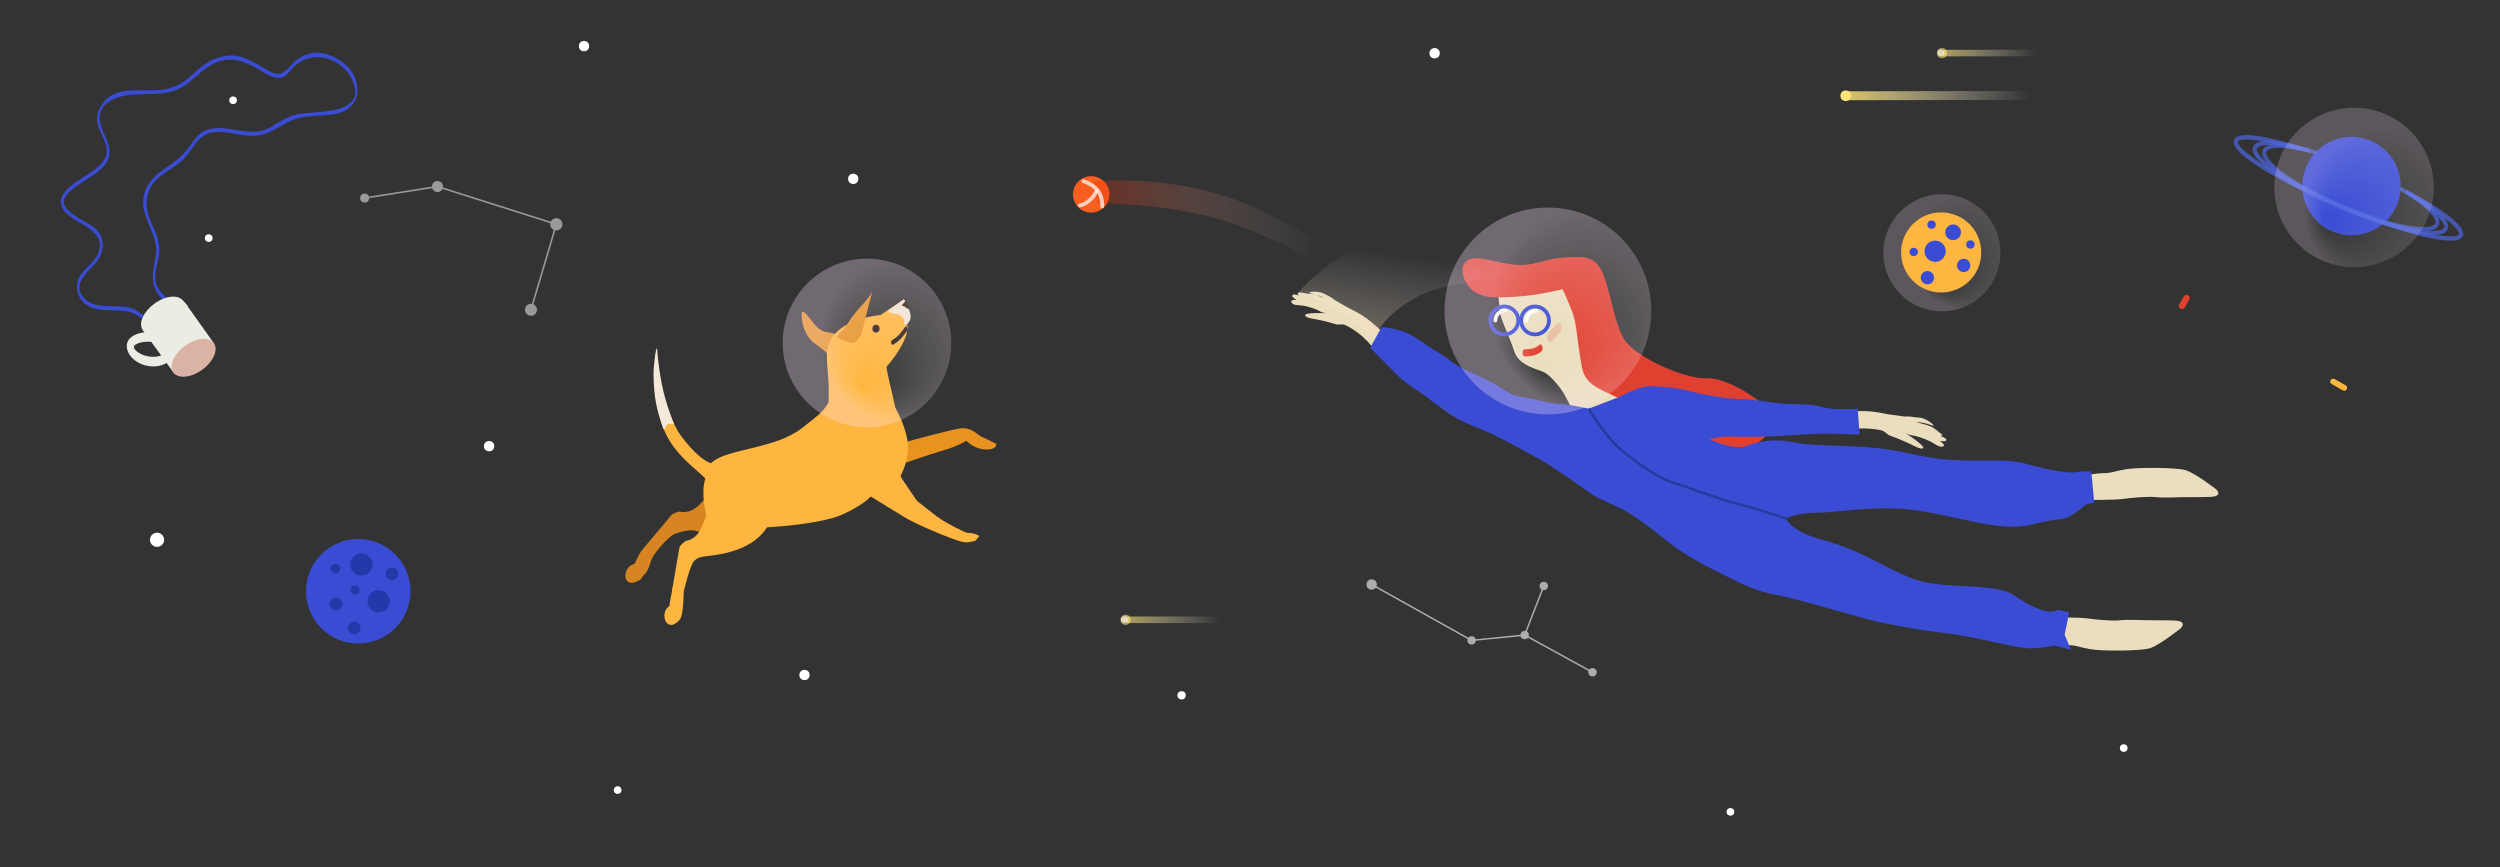 <?xml version="1.0" encoding="utf-8"?>
<!-- Generator: Adobe Illustrator 16.0.0, SVG Export Plug-In . SVG Version: 6.00 Build 0)  -->
<!DOCTYPE svg PUBLIC "-//W3C//DTD SVG 1.1//EN" "http://www.w3.org/Graphics/SVG/1.1/DTD/svg11.dtd">
<svg version="1.1" id="Layer_1" xmlns="http://www.w3.org/2000/svg" xmlns:xlink="http://www.w3.org/1999/xlink" x="0px" y="0px"
	 width="1300px" height="451px" viewBox="0 0 1300 451" enable-background="new 0 0 1300 451" xml:space="preserve">
<rect x="0" y="0" width="1300" height="451" fill="#333333" stroke="none"/>
<circle fill="#394CD3" cx="186.288" cy="307.446" r="27.179"/>
<circle fill="#2239AA" cx="187.928" cy="293.563" r="5.783"/>
<circle fill="#2239AA" cx="196.89" cy="312.649" r="5.783"/>
<circle fill="#2239AA" cx="174.723" cy="313.999" r="3.277"/>
<circle fill="#2239AA" cx="203.83" cy="298.384" r="3.277"/>
<circle fill="#2239AA" cx="184.625" cy="306.814" r="2.417"/>
<circle fill="#2239AA" cx="174.476" cy="295.635" r="2.417"/>
<circle fill="#2239AA" cx="184.168" cy="326.528" r="3.277"/>
<circle fill="#FFE576" cx="959.771" cy="49.797" r="2.75"/>
<linearGradient id="SVGID_1_" gradientUnits="userSpaceOnUse" x1="249.603" y1="454.596" x2="155.071" y2="454.596" gradientTransform="matrix(1 -0.002 0.002 1 805.255 -404.524)">
	<stop  offset="0" style="stop-color:#FFFFFF;stop-opacity:0"/>
	<stop  offset="1" style="stop-color:#FFE576"/>
</linearGradient>
<polygon opacity="0.8" fill="url(#SVGID_1_)" enable-background="new    " points="961.141,47.474 1055.672,47.301 1055.681,51.94 
	961.15,52.115 "/>
<g>
	<g>
		<path fill="#394CD3" d="M92.532,162.094c-2.778-4.397-6.991-7.484-9.949-11.726c-4.258-6.104-0.068-13.04,0.229-19.507
			c0.265-5.724-2.01-10.203-4.267-15.323c-4.006-9.093-3.019-17.749,5.036-24.033c4.297-3.353,9.18-5.653,12.839-9.794
			c3.374-3.816,5.591-8.819,10.093-11.496c4.979-2.958,12.168-1.196,17.48-0.28c5.67,0.978,10.684,1.2,16.02-1.2
			c5.467-2.462,9.67-6.025,15.678-7.407c5.723-1.314,11.689-1.079,17.48-1.859c7.938-1.071,13.602-6.279,12.6-14.504
			c-1.158-9.514-10.146-16.228-19.086-17.448c-4.396-0.603-9.063,1.117-12.545,3.741c-3.002,2.264-5.758,7.323-9.875,7.153
			c-2.973-0.123-6.057-2.521-8.527-3.916c-2.694-1.521-5.395-2.989-8.252-4.188c-5.445-2.286-10.909-1.7-16.265,0.479
			c-4.888,1.991-8.767,5.961-12.681,9.354c-5.307,4.601-10.789,6.597-17.754,6.874c-8.521,0.341-20.495-1.894-26.619,5.837
			c-2.424,3.062-4.396,6.825-3.559,10.862c1.073,5.166,4.814,9.635,4.941,15.004c0.152,6.488-9.45,11.491-13.961,14.577
			c-3.854,2.637-9.404,5.975-9.896,11.145c-0.571,6.051,7.082,9.734,11.313,12.219c6.306,3.702,11.844,8.436,7.395,16.352
			c-2.23,3.969-6.343,6.592-8.784,10.453c-2.034,3.216-2.093,7.725-0.261,11.038c2.405,4.354,6.37,5.938,11.128,6.575
			c6.349,0.851,13.05-0.781,18.731,2.813c4.66,2.944,8.893,8.182,14.783,5.111c0.795-0.415,0.471-2.499-0.42-2.035
			c-5.955,3.104-10.23-3.16-14.993-5.734c-4.146-2.237-8.933-1.896-13.52-1.992c-5.271-0.109-10.914-0.567-14.199-5.238
			c-4.732-6.725,2.537-12.368,6.544-16.84c5.075-5.67,5.704-13.313-0.087-18.569c-4.157-3.771-20.235-8.919-15.108-16.618
			c5.476-8.227,24.817-12.369,22.606-24.883c-0.918-5.194-4.429-9.607-4.976-14.834c-0.909-8.678,9.273-12.405,15.939-12.981
			c10.661-0.921,20.146,1.238,29.354-5.57c4.94-3.654,8.85-8.194,14.498-10.883c7.356-3.502,14.156-1.47,20.918,2.132
			c3.966,2.112,8.503,6.059,13.296,5.528c2.98-0.329,5.215-4.099,7.195-5.947c10.976-10.255,28.422-2.942,31.396,11.023
			c3.086,14.484-21.832,12.043-29.924,13.903c-4.98,1.146-9.188,3.781-13.471,6.452c-5.833,3.642-12.115,2.76-18.496,1.659
			c-5.131-0.884-10.527-1.688-15.527,0.161c-3.746,1.386-6.145,5.179-8.357,8.263c-3.77,5.249-8.116,8.454-13.442,12.007
			c-4.267,2.848-7.213,5.866-9.388,10.494c-1.961,4.171-1.606,9.41-0.166,13.664c2.578,7.608,6.91,13.771,5.17,22.148
			c-1.08,5.203-2.282,10.035-0.45,15.222c1.979,5.604,8.091,9.167,11.195,14.083C92.268,164.698,93,162.835,92.532,162.094
			L92.532,162.094z"/>
	</g>
</g>
<circle opacity="0.6" fill="#FFE576" enable-background="new    " cx="1009.843" cy="27.623" r="2.65"/>
<linearGradient id="SVGID_2_" gradientUnits="userSpaceOnUse" x1="253.227" y1="432.512" x2="204.256" y2="432.512" gradientTransform="matrix(1 -0.002 0.002 1 805.255 -404.524)">
	<stop  offset="0" style="stop-color:#FFFFFF;stop-opacity:0"/>
	<stop  offset="1" style="stop-color:#FFE576"/>
</linearGradient>
<polygon opacity="0.6" fill="url(#SVGID_2_)" enable-background="new    " points="1010.219,25.918 1059.191,25.827 
	1059.197,29.236 1010.225,29.326 "/>
<circle opacity="0.6" fill="#FFFFFF" enable-background="new    " cx="1009.211" cy="27.498" r="1.767"/>
<circle opacity="0.6" fill="#FFE576" enable-background="new    " cx="585.297" cy="322.292" r="2.65"/>
<linearGradient id="SVGID_3_" gradientUnits="userSpaceOnUse" x1="-170.154" y1="712.092" x2="-219.124" y2="712.092" gradientTransform="matrix(1 0 0 1 804.8 -389.801)">
	<stop  offset="0" style="stop-color:#FFFFFF;stop-opacity:0"/>
	<stop  offset="1" style="stop-color:#FFE576"/>
</linearGradient>
<rect x="585.676" y="320.588" opacity="0.6" fill="url(#SVGID_3_)" enable-background="new    " width="48.971" height="3.408"/>
<circle opacity="0.6" fill="#FFFFFF" enable-background="new    " cx="584.666" cy="322.167" r="1.767"/>
<rect x="233.076" y="-269.219" display="none" fill="none" stroke="#394CD3" stroke-width="2" stroke-miterlimit="10" width="407.997" height="239.729"/>
<path fill="#E59123" d="M436.5,174.664c0,0-1.755-1.37-5.964-1.827s-5.536-2.67-8.067-5.479c-1.834-2.036-5.635-8.073-5.635-3.857
	c0,7.333,3.562,12.342,5.666,14.167c2.104,1.827,7.098,4.762,8.5,7.5c1.402,2.74,3.396,0,3.396,0L436.5,174.664z"/>
<path fill="#E8921F" d="M463.815,231.795c0,0,30.006-8.396,35.692-9.052c5.686-0.656,8.481,3.146,10.67,4.24
	c2.187,1.095,7.83,3.76,7.83,3.76s0.624,3.219-5.5,3c-6.124-0.22-9.984-4.572-9.984-4.572s-3.717,2.624-12.684,5.248
	c-8.968,2.625-19.245,6.344-19.245,6.344l-17.934-7.653L463.815,231.795z"/>
<path fill="#D68522" d="M363.375,262.78c-5.278,4.975-10.086,3.211-10.086,3.211s-3.594,0.794-4.44,2.118
	c-0.85,1.325-12.254,14.506-14.848,17.808c-2.75,3.5-2.942,5.579-4.5,8.25c-1.75,3-1.5,8.5,4.5,5.25c3.504-1.896,3.75-6.5,5-9
	c1.929-3.856,8.742-11.487,11.75-12.75c3.008-1.262,8.066-2.367,10.75-1.75c2.682,0.62,19.854,8.729,32.798,0.201
	c12.942-8.523-10.075-33.508-11.17-33.001C382.031,243.625,363.375,262.78,363.375,262.78z"/>
<path fill="#FFB640" d="M466,232.667c0,0-4.5,5.5,4.5,18.5s11,16.5,9.5,16s-30-10.5-32-10.5s-2-24-2-24H466z"/>
<path fill="#FFB640" d="M487.019,268.472l-21.296-16.758c3.272-4.799,5.415-9.938,6.277-15.549
	c1.229-7.989-3.021-17.864-6.479-24.294c-1.782-8.944-5.066-20.56-4.355-21.373c7-7.999,9.806-14.691,10.332-17.333
	c0.5-2.5,0.5-4,0.5-4l-0.823,0.773c0.702-1.268,1.211-2.688,1.323-4.273c0.5-7-2.5-10-2.5-10l-12.166,8.167
	c0,0-26.834,1.833-27.834,19.833c-0.357,6.449,1.5,13.833,0.834,25.5c-2.531,4.722-4.793,6.361-13.668,13.333
	c-14,11-38.166,10.667-46.666,17.667c-0.268,0.221-0.521,0.449-0.767,0.689c-3.375-0.965-8.566-5.022-15.233-13.689
	c-1.718-2.23-3.293-5.121-4.714-8.308c-5.594-12.538-8.786-29.692-8.786-29.692s1.167,11.833,1.167,19.333s2.5,16.167,8,23.667
	s12.333,12.333,16.667,16.667c-2.319,6.105-0.656,19.054,2.666,25.333c-0.188,0.243,4.965,0.081,7.667,0.334
	c10.667,1,47.999-1.001,60.999-7.001c5.416-2.5,11.09-5.67,14.668-9.333c6.271,4.013,14.832,9.014,17.332,10.667
	c4.659,3.087,25.344,12.048,30.668,13c5.322,0.951,7-2.334,7-2.334S493.483,273.29,487.019,268.472z"/>
<g display="none">
	<g display="inline">
		<g>
			<defs>
				<path id="SVGID_4_" d="M456.019,296.805l-21.296-16.758c3.272-4.799,5.415-9.938,6.277-15.549
					c1.229-7.989-3.021-17.864-6.479-24.294c-1.781-8.944-3.389-17.134-3.521-18.206c-0.5-4,8.972-17.858,9.5-20.5
					c0.5-2.5,0.5-4,0.5-4l-0.824,0.773c0.702-1.268,1.211-2.688,1.324-4.273c0.5-7-2.5-10-2.5-10l-12.168,8.167
					c0,0-26.832,1.833-27.832,19.833c-0.358,6.449,1.232,16.372,3.051,25.438c-2.531,4.72-5.178,12.09-14.051,19.062
					c-14,11-40,5-48.5,12c-0.268,0.221-0.521,0.449-0.767,0.689c-3.375-0.965-7.354-3.169-11.233-8.189c-8.5-11-17.5-43.5-17.5-43.5
					s-7.5,6-7.5,13.5s0,18,5.5,25.5s13.5,13,16,14.5c1.85,1.109,8.347,2.492,11.604,3.139c-2.318,6.104-1.363,14.354,1.958,20.635
					c-0.188,0.243-0.368,0.488-0.563,0.729c-6.5,8-14.5,13.5-15,17s-5.5,12.5-11,20s1.5,17,2,15.5s6-13,11.5-21.5s13.5-10.5,15-10.5
					s10,0.5,17-3.5c0,0,7.972-3.599,9.291-5.347c18.497,0.809,41.259-3.466,50.377-9.653c4.936-3.35,6.087-2.67,9.664-6.333
					c6.271,4.013,10.834,4.347,13.334,6c4.66,3.087,24.588,14.687,29.91,15.639c5.324,0.949,7.373-2.627,7.373-2.627
					S462.483,301.623,456.019,296.805z"/>
			</defs>
			<clipPath id="SVGID_5_">
				<use xlink:href="#SVGID_4_"  overflow="visible"/>
			</clipPath>
			<g clip-path="url(#SVGID_5_)">
				<path fill="#EBEDE4" d="M437.166,177.167c-6.668,2.667-19.334,6-22,8c-2.668,2-7.334,6-9.334,8s-4,5.333-4,5.333
					s6-4.667,8-1.333s10-8.667,14-6.667s11.334,29.333,13.334,30.667s0.666,8.001,4.666,0.667s14.668-8.667,8-20.667
					C443.166,189.167,437.166,177.167,437.166,177.167z"/>
				<path fill="#EBEDE4" d="M461.832,258.5c0,9.573-2.796,18.667-12,18.667c-9.205,0-18.668-11.094-18.668-20.667
					c0-9.57-6.869-38.5,2.334-38.5C442.702,218,461.832,248.928,461.832,258.5z"/>
				<path fill="#EBEDE4" d="M397,245c-3.832,3.333-0.334,12.167-5,17.5c-4.668,5.333-11.502,10-22.834,10
					c-11.334,0-13.334,2-19.334-1.333S340.5,266.5,338.5,264.5s10-8.666,12-8.666S397,245,397,245z"/>
				<path fill="#EBEDE4" d="M473.5,301c-7,5-13.5,5.5-12.5,10.5s3.5,8.5,7.5,7.5s4.5-2,6-4.5s3.5-7.5,3.5-7.5L473.5,301z"/>
				<path fill="#EBEDE4" d="M426.5,294c-1.5-0.5-6.5-2-11.5-1s-5,4-14,4.5s-12-7-18-8s-11.5,3-15,9.5
					c-1.442,2.68-1.42,2.809-2.209,8.153C365,312.498,377.5,321,387.5,317.5S426.5,294,426.5,294z"/>
				<path fill="#894E40" d="M317.5,269.5c-5-8-6-9-5.5-17s4-6,5.5-13.5s2-8,2-12.5s-8-17-9.5-16s-18.5,2-15.5,17.5s5,27.5,10.5,33.5
					S317.5,269.5,317.5,269.5z"/>
			</g>
		</g>
	</g>
</g>
<path fill="#E59123" d="M434.832,175.167c0,0,3.933-3.511,6.668-8c4.089-6.712,10-11,11.666-15c1.111-2.668-3.332,13.667-4.166,17.5
	c-1.212,5.571-1.879,5.334-3.834,7.833C443.211,180,434.832,175.167,434.832,175.167z"/>
<ellipse fill="#2D1F1E" stroke="#2D1F1E" stroke-width="0.688" stroke-miterlimit="10" cx="455.5" cy="170.886" rx="1.547" ry="1.719"/>
<g>
	<g>
		<path fill="#2D1F1E" d="M464.412,179.19c3.188-1.664,5.379-4.395,7.353-7.328c0.582-0.866-0.354-2.979-1.194-1.726
			c-1.788,2.66-3.754,5.16-6.646,6.672C462.99,177.295,463.37,179.734,464.412,179.19L464.412,179.19z"/>
	</g>
</g>
<path fill="#F95E21" d="M576.745,99.456c0.896,5.153-2.557,10.057-7.709,10.951c-5.15,0.896-10.055-2.557-10.948-7.708
	c-0.442-2.547,0.178-5.033,1.54-7.004c1.393-2.016,3.563-3.494,6.168-3.946C570.948,90.853,575.852,94.304,576.745,99.456z"/>
<linearGradient id="SVGID_6_" gradientUnits="userSpaceOnUse" x1="-290.402" y1="428.716" x2="-179.732" y2="428.716" gradientTransform="matrix(0.985 -0.171 0.171 0.985 786.614 -349.138)">
	<stop  offset="0.016" style="stop-color:#E92700"/>
	<stop  offset="1" style="stop-color:#FFFFFF;stop-opacity:0"/>
</linearGradient>
<path opacity="0.3" fill="url(#SVGID_6_)" enable-background="new    " d="M568.948,94.411c0,0,46.242-5.496,89.63,16.4
	C698.528,130.973,684.5,126.5,684.5,126.5l-5,7.5c0,0-9.82-7.189-37.158-17.321c-29.833-11.059-71.426-10.938-71.426-10.938
	L568.948,94.411z"/>
<path fill="#E0402F" d="M307,45.5"/>
<g>
	<path fill="#EBEDE4" d="M95.314,156.454c-2.486-3.426-9.216-2.783-15.022,1.438c-5.654,4.106-8.341,10.082-6.187,13.558
		l-0.021,0.017l16.65,22.926l20.479-15.905l-13.462-18.961C97.65,158.66,95.811,157.135,95.314,156.454z"/>
	
		<ellipse transform="matrix(-0.809 0.588 -0.588 -0.809 291.513 277.312)" fill="#DBB3A5" cx="100.714" cy="186.005" rx="13" ry="7.668"/>
	<g>
		<g>
			<path fill="#EBEDE4" d="M78.197,172.75c-3.756-0.127-8.09,0.479-10.785,3.362c-2.533,2.708-1.52,6.661,0.602,9.216
				c5.127,6.182,15.885,7.225,21.482,1.184c1.365-1.476,0.035-6.168-1.748-4.242c-3.457,3.729-8.937,3.989-13.47,2.267
				c-1.716-0.651-6.591-3.521-3.805-5.313c2.263-1.453,5.247-1.602,7.847-1.515C80.503,177.784,80.429,172.826,78.197,172.75
				L78.197,172.75z"/>
		</g>
	</g>
</g>
<circle fill="#394CD3" cx="1222.772" cy="96.755" r="25.598"/>
<path opacity="0.7" fill="none" stroke="#4D66E2" stroke-width="2.038" stroke-linecap="round" stroke-linejoin="round" stroke-miterlimit="10" enable-background="new    " d="
	M1248.73,98.358c12.56,7.414,20.113,14.471,18.528,18.198c-2.375,5.586-24.379,1.572-49.146-8.96
	c-24.769-10.534-42.92-23.604-40.545-29.188c1.602-3.765,12.121-3.17,26.396,0.845"/>
<path opacity="0.7" fill="none" stroke="#4D66E2" stroke-width="2.146" stroke-miterlimit="10" enable-background="new    " d="
	M1250.945,99.599c13.965,8.019,22.463,15.484,20.873,19.225c-2.381,5.603-26.52,0.698-53.905-10.95
	c-27.392-11.648-47.662-25.634-45.279-31.235c1.604-3.775,13.095-2.78,28.805,1.841"/>
<path opacity="0.7" fill="none" stroke="#4D66E2" stroke-width="2.246" stroke-linecap="round" stroke-linejoin="round" stroke-miterlimit="10" enable-background="new    " d="
	M1253.356,100.995c16.659,8.935,27.781,17.784,26.318,21.272c-2.196,5.227-30.159-1.541-62.45-15.108
	c-32.297-13.571-56.694-28.808-54.5-34.034c1.479-3.521,15.516-1.526,33.849,4.261"/>
<circle fill="#2239AA" cx="198.559" cy="313.522" r="1.376"/>
<path fill="#EFE4D3" d="M461.832,161.5l8.168-5.833c0,0,4,6.167,3.5,9.667s-4.289,4.409-3.334,2.5c0.668-1.333-1.332-4.667-5-4.667
	C462.81,163.167,461.832,161.5,461.832,161.5z"/>
<path fill="#30200A" d="M468.832,158.833l2.168-2.5c0,0,1.832,2.5,1.832,3.833S470.5,159.5,470.5,159.5L468.832,158.833z"/>
<path fill="#FFB640" d="M497.668,277c0,0,6.332-0.333,9.332,0.667s2.334,0.999,0.334,3.333S497.668,277,497.668,277z"/>
<path fill="#F4E9D9" d="M341.833,182.833c-0.333-6.333-2,6.988-2,11.334c0,12.667,2.052,19.722,4.333,26.666
	c1.833,5.584,1.083,0.334,3.333-0.333c1.011-0.3,3,0,3,0s-4.333-10.334-6.333-20.667S341.833,182.833,341.833,182.833z"/>
<path fill="#FFB640" d="M364.745,274.403c-2.97,6.618-8.084,6.834-8.084,6.834s-3.136,2.131-3.411,3.68c-0.277,1.551-3,17.75-4,23.5
	c-0.721,4.139-1.871,7.02-0.25,9s3.231,1.701,3.75-2.25c0.517-3.948,0.771-1.387,2.75-7.5c0.353-1.09,3.206-13.683,5.5-16
	c2.294-2.316,4.036-2.045,6.75-2.5c2.714-0.456,21.981-1.465,30.668-14.302c8.685-12.838-22.153-27.084-22.972-26.196
	C374.631,249.558,364.745,274.403,364.745,274.403z"/>
<path opacity="0.7" fill="none" stroke="#FFFFFF" stroke-width="2" stroke-linecap="round" stroke-linejoin="round" stroke-miterlimit="10" enable-background="new    " d="
	M563.329,94.165c0,0,5.5,1.833,7.833,5.333s2,7.833,2,7.833"/>
<path fill="#FFB640" d="M355.5,307.667c0,0,0.002,12.197-2,14.5c-5,5.75-8.25,1.5-8-2.5s3.5-4.5,3.75-6.25s0.25-7,0.5-7.75
	S355.5,307.667,355.5,307.667z"/>
<path fill="#D68522" d="M339.32,288.874c0,0-4.227,11.441-6.902,12.906c-6.686,3.66-8.258-1.453-6.639-5.119
	c1.622-3.665,4.845-3.007,5.687-4.562c0.842-1.557,2.662-6.479,3.156-7.098C335.115,284.388,339.32,288.874,339.32,288.874z"/>
<path opacity="0.7" fill="none" stroke="#FFFFFF" stroke-width="2" stroke-linecap="round" stroke-linejoin="round" stroke-miterlimit="10" enable-background="new    " d="
	M570.162,99.498c0,0-2.662,6.002-8.667,7.333"/>
<circle fill="#FFFFFF" cx="418.334" cy="351.001" r="2.667"/>
<circle fill="#FFFFFF" cx="121.207" cy="52.139" r="2"/>
<circle fill="#FFFFFF" cx="108.541" cy="123.806" r="2"/>
<circle fill="#FFFFFF" cx="321.167" cy="410.833" r="2"/>
<circle fill="#FFFFFF" cx="899.834" cy="422.166" r="2"/>
<circle fill="#FFFFFF" cx="1104.334" cy="389.001" r="2"/>
<radialGradient id="SVGID_7_" cx="558.472" cy="1250.432" r="43.821" fx="569.179" fy="1281.553" gradientTransform="matrix(0.471 0.882 -0.882 0.471 1310.316 -904.298)" gradientUnits="userSpaceOnUse">
	<stop  offset="0" style="stop-color:#FFFFFF;stop-opacity:0"/>
	<stop  offset="1" style="stop-color:#FFE5FF"/>
</radialGradient>
<circle opacity="0.3" fill="url(#SVGID_7_)" enable-background="new    " cx="450.823" cy="178.332" r="43.822"/>
<radialGradient id="SVGID_8_" cx="988.05" cy="417.479" r="41.439" fx="998.175" fy="446.909" gradientTransform="matrix(-0.168 0.986 -0.986 -0.168 1817.289 -795.006)" gradientUnits="userSpaceOnUse">
	<stop  offset="0" style="stop-color:#FFFFFF;stop-opacity:0"/>
	<stop  offset="1" style="stop-color:#FFE5FF"/>
</radialGradient>
<circle opacity="0.2" fill="url(#SVGID_8_)" enable-background="new    " cx="1224.109" cy="97.459" r="41.44"/>
<radialGradient id="SVGID_9_" cx="777.92" cy="740.863" r="30.454" fx="785.361" fy="762.491" gradientTransform="matrix(0.471 0.882 -0.882 0.471 1310.316 -904.298)" gradientUnits="userSpaceOnUse">
	<stop  offset="0" style="stop-color:#FFFFFF;stop-opacity:0"/>
	<stop  offset="1" style="stop-color:#FFE5FF"/>
</radialGradient>
<circle opacity="0.2" fill="url(#SVGID_9_)" enable-background="new    " cx="1009.787" cy="131.435" r="30.454"/>
<circle fill="#FFFFFF" cx="443.682" cy="93" r="2.681"/>
<circle fill="#FFFFFF" cx="746" cy="27.681" r="2.681"/>
<circle fill="#FFFFFF" cx="303.681" cy="24" r="2.681"/>
<circle fill="#FFFFFF" cx="81.667" cy="280.686" r="3.686"/>
<circle fill="#FFFFFF" cx="254.32" cy="232" r="2.681"/>
<circle fill="#FFFFFF" cx="614.436" cy="361.573" r="2.179"/>
<g opacity="0.6">
	<circle fill="#FFFFFF" cx="713.273" cy="303.944" r="2.683"/>
	<circle fill="#FFFFFF" cx="765.24" cy="333.005" r="2.179"/>
	<circle fill="#FFFFFF" cx="792.836" cy="330.23" r="2.18"/>
	<circle fill="#FFFFFF" cx="828.104" cy="349.591" r="2.18"/>
	<circle fill="#FFFFFF" cx="802.765" cy="304.721" r="2.18"/>
	<polyline fill="none" stroke="#FFFFFF" stroke-width="0.772" stroke-miterlimit="10" points="713.273,303.943 765.24,333.005 
		792.836,330.23 828.102,349.593 	"/>
	
		<line fill="none" stroke="#FFFFFF" stroke-width="0.772" stroke-miterlimit="10" x1="792.836" y1="330.23" x2="802.767" y2="304.721"/>
</g>
<line fill="none" stroke="#FFB640" stroke-width="3" stroke-linecap="round" stroke-linejoin="round" stroke-miterlimit="10" x1="1219" y1="201.667" x2="1213.242" y2="198.413"/>
<line fill="none" stroke="#E0402F" stroke-width="3.349" stroke-linecap="round" stroke-linejoin="round" stroke-miterlimit="10" x1="1137" y1="155" x2="1134.619" y2="159.072"/>
<g>
	<circle fill="#FFB640" cx="1009.41" cy="131.273" r="20.833"/>
	<circle fill="#394CD3" cx="1015.629" cy="120.802" r="4.092"/>
	<circle fill="#394CD3" cx="1006.262" cy="130.637" r="5.527"/>
	<circle fill="#394CD3" cx="1002.238" cy="144.4" r="3.455"/>
	<circle fill="#394CD3" cx="1004.407" cy="116.81" r="2.179"/>
	<circle fill="#394CD3" cx="995.132" cy="131.002" r="2.179"/>
	<circle fill="#394CD3" cx="1024.615" cy="127.13" r="2.18"/>
	<circle fill="#394CD3" cx="1021.11" cy="138.025" r="3.454"/>
</g>
<g id="girl">
	<path fill="#EADEBE" d="M794.125,218.876c-4.507-0.375-19.901-2.253-28.539-7.135s-15.396-8.637-32.293-25.159
		c-16.898-16.521-20.653-20.276-27.413-24.031c-1.076-0.6-2.183-1.178-3.294-1.729c-0.399-0.198-0.778-0.374-1.146-0.535
		c-3.588-2.089-7.107-4.119-7.107-4.119c-1.666-1.333-3.166-2.167-6.332-3.667c-3.165-1.5-9.5-0.667-6.334,0.167
		c2.685,0.706,5,1.166,6.334,2s-2.668-1-3.668-1.333s-4.332-0.5-6.332-1c-1.907-0.477-4.261-0.344-2.596,1.262
		c-0.135-0.031-0.281-0.063-0.404-0.096c-2-0.5-2.771-0.581-3,0.333c-0.151,0.607,1.013,1.388,2.321,2.058
		c-1.778,0.007-3.364,0.271-2.821,1.275c1.166,2.167,4.165,1,8.846,2.378c7.582,2.234,4.524,2.396,8.986,3.289
		c0,0-11.041-0.47-10.666,1.167c0.36,1.576,5.5,1.833,8.834,2.667c2.358,0.59,6.062,1.523,7.332,2
		c0.824,0.311,2.881-0.408,4.668,0.333c2.079,0.865,6.66,3.869,8.832,5.833c3.5,3.167,7.394,7.907,9.834,10.5
		c6.01,6.385,19.069,15.903,30.334,25.667c11.267,9.766,26.986,13.372,37.5,16c15.016,3.754,17.955,9.572,23.522,9.9
		c6.384,0.375,10.515-16.898,10.515-16.898C812.151,220.754,798.633,219.252,794.125,218.876z"/>
	<path fill="#EADEBE" d="M937.369,216.359c24.893-2.616,30.473-3.265,38.776-1.982c1.323,0.205,2.66,0.441,3.989,0.707
		c0.477,0.098,0.922,0.195,1.35,0.303c4.464,0.602,8.833,1.209,8.833,1.209c3.771-0.189,4.025,0.397,7.851,0.571
		c3.666,0.167,9.688,5.356,6.332,4c-2.845-1.147-5.873-1.547-7.565-1.725s3.946,1.255,5.065,1.558
		c2.302,0.622,4.5,2.167,5.357,2.971c1.591,1.483,4.064,2.458,1.628,2.694c0.142,0.063,0.291,0.131,0.422,0.188
		c2.105,0.877,2.854,1.308,2.53,2.2c-0.213,0.594-1.72,0.479-3.296,0.185c1.606,1.149,2.896,2.385,1.823,2.856
		c-2.313,1.019-4.359-1.862-9.403-3.747c-8.175-3.055-5.495-0.954-10.062-3.099c0,0,10.295,6.717,9.01,7.813
		c-1.239,1.054-6.055-2.041-9.563-3.505c-2.48-1.037-6.381-2.655-7.812-3.084c-0.93-0.277-2.378-2.187-4.432-2.729
		c-2.388-0.631-8.282-1.126-11.391-0.918c-5.007,0.332-11.279,1.698-14.996,2.243C942.68,226.413,912.481,218.976,937.369,216.359z"
		/>
	<path fill="#EADEBE" d="M1085,247c0,0,6-1,9.5-1s5-1,11-2s26-1,31,0.5s16,10,16,10s2,2,0.5,3s-3.5,1-13,1s-14.5,0.5-19,0
		s-14,0.5-17.5,1s-20,0.5-20,0.5"/>
	<path fill="#EADEBE" d="M1066.5,334.472c0,0,6,1.036,9.5,1.036s5,1.035,11,2.071s26,1.036,31-0.519c5-1.557,16-10.363,16-10.363
		s2-2.072,0.5-3.108c-1.5-1.034-3.5-1.034-13-1.034s-14.5-0.521-19,0c-4.5,0.518-14-0.521-17.5-1.036c-3.5-0.521-20-0.521-20-0.521"
		/>
	<path fill="#EADEBE" d="M778.362,148.033c0,0,1.45,11.123,1.692,14.508c0.242,3.387,4.987,12.798,7.405,20.294
		c2.419,7.496,12.629,9.198,15.771,10.892c3.142,1.692,8.688,8.362,10.139,11.266c1.451,2.902,4.507,7.047,4.507,11.644
		c0,4.594,37.293-8.634,32.123-8.634c-9.389,0-23.277-25.39-24.486-35.062s-4.354-27.807-10.155-28.532
		C809.555,143.682,778.362,148.033,778.362,148.033z"/>
	<circle fill="none" stroke="#394CD3" stroke-width="2" stroke-miterlimit="10" cx="782.245" cy="166.636" r="7.27"/>
	<circle fill="none" stroke="#394CD3" stroke-width="2" stroke-miterlimit="10" cx="798.22" cy="166.636" r="7.27"/>
	<path fill="none" stroke="#FFFFFF" stroke-width="1.934" stroke-linecap="round" stroke-miterlimit="10" d="M777.575,166.674
		c0-2.869,2.327-5.196,5.198-5.196"/>
	<path fill="none" stroke="#FFFFFF" stroke-width="1.934" stroke-linecap="round" stroke-miterlimit="10" d="M793.709,166.823
		c0-2.871,2.325-5.198,5.197-5.198"/>
	<path fill="#E0402F" d="M812.507,150.412c0,0-12.447,3.172-24.949,3.923c-12.503,0.75-15.97,0.282-20.971-2.719
		s-8.594-12.707-3.844-15.958c4.751-3.25,11.005,0,22.757,1.75s17.248-2.909,26.5-3.409s17.009-2.093,21.261,7.66
		c4.251,9.752,5.751,24.755,11.002,34.256c5.251,9.502,31.651,21.249,42.903,20.751c11.252-0.502,28.082,11.583,30.834,14.833
		c2.75,3.252,7.004,18.5-12,21c-19.007,2.5-26.479,0.682-47.234-15.072C838.012,201.672,825,204.504,822.5,190.5
		c-2.502-14.002-2.5-20.999-4.5-27S812.507,150.412,812.507,150.412z"/>
	<path fill="#394CD3" d="M712.5,180.833c0,0,8.366,8.536,14,14.167c5.634,5.634,14.744,10.245,18.5,14c12,8,11.108,8.618,23.5,13.5
		c12.394,4.882,29.869,15.373,32.5,16.499c2.629,1.127,21.445,14.186,24.832,16.667c5,3.667,6.864,3.953,14,7.333
		s9.405,4.992,17.668,11c8.262,6.008,13.666,12.333,33,22c13.223,6.611,21.591,11.297,33,13.334
		c9.332,1.666,33.316,8.688,43.832,11.691c10.516,3.004,28.539,6.384,44.688,8.261c16.146,1.878,37.551,8.262,44.688,7.886
		c7.136-0.375,11.642-1.502,11.642-1.502L1077,338l-3.396-7.963L1076,318.5l-6-1.5c0,0-2.78,3.274-13.67-1.981
		c-10.892-5.257-7.658-8.654-30.83-10.019c-22.668-1.333-25.873-0.498-47.277-11.763c-21.404-11.266-27.037-10.891-37.176-14.646
		c-10.142-3.757-12.395-9.015-12.395-9.015s6.009-3.004,16.523-3.004c10.514,0,30.792-4.131,51.818-1.127
		c21.029,3.005,43.187,11.266,58.581,7.511c15.396-3.755,15.587-2.293,19.587-3.959s9.328-6.556,9.328-6.556l4.506-1.126
		l-1.502-16.147h-6.008c0,0-3.38,1.877-18.025-1.502c-14.646-3.38-12.299-4.335-31.168-4.131
		c-23.95,0.259-30.041-1.878-45.062-4.882s-31.919-2.629-43.937-3.38s-10.162-1.9-18.801-2.276
		c-8.637-0.375-17.334,3.333-17.334,3.333s-6.857,1.383-16.999-3.499c-10.139-4.882-4.568-7.496-14.334-10.5
		c-9.764-3.005-17.022-3.204-19.651-6.584s-12.394-6.009-12.394-6.009l-17.647,6.76c0,0-9.85-2.284-16.141-2.501
		c-5.045-0.174-10.778-2.492-18.497-3.499c-7.666-1-10.278-5.514-21.5-10.5c-9-4-13.329-6.165-18.5-10.5c-11-6.5-14-9.5-19-12
		s-14-3.5-14-3.5L712.5,180.833z"/>
	<path fill="#394CD3" d="M842.88,206.007c0,0,9.276-5.173,15.286-5.173c6.009,0,16.117,1.164,21,2.667
		c4.883,1.502,19.666,4.011,25.675,4.011c6.008,0,13.894,1.502,21.026,2.254c7.137,0.751,15.771,0,21.78,1.877
		c6.008,1.878,18.353,0.858,18.353,0.858l1,13.5c0,0-11.867-0.5-17.5-0.5c-5.635,0-18.785,0.792-23.668,1.167
		c-4.883,0.376-19.604,0.742-25.332,0.333c-7-0.5-9.365,2.127-16.5,1c-7.137-1.126-20.093-5.846-23.848-5.846
		C856.398,222.154,842.88,206.007,842.88,206.007z"/>
	<g>
		<g>
			<path fill="#E0402F" d="M793.046,185.359c3.13-0.031,6.243-0.569,8.607-2.771c1.115-1.034,0.157-4.547-1.311-3.182
				c-2.024,1.882-4.734,2.204-7.393,2.231C791.3,181.657,791.383,185.377,793.046,185.359L793.046,185.359z"/>
		</g>
	</g>
	<g opacity="0.2">
		<g>
			<path fill="#E0402F" d="M807.041,177.455c1.39-1.715,2.941-3.286,4.332-5.001c0.779-0.962,0.981-2.24,0.502-3.407
				c-0.321-0.777-1.478-1.787-2.25-0.835c-1.391,1.716-2.943,3.286-4.332,5c-0.78,0.962-0.982,2.241-0.502,3.407
				C805.113,177.398,806.268,178.409,807.041,177.455L807.041,177.455z"/>
		</g>
	</g>
	
		<radialGradient id="SVGID_10_" cx="712.785" cy="926.26" r="53.768" fx="725.922" fy="964.446" gradientTransform="matrix(0.471 0.882 -0.882 0.471 1310.316 -904.298)" gradientUnits="userSpaceOnUse">
		<stop  offset="0" style="stop-color:#FFFFFF;stop-opacity:0"/>
		<stop  offset="1" style="stop-color:#FFE5FF"/>
	</radialGradient>
	<circle opacity="0.3" fill="url(#SVGID_10_)" enable-background="new    " cx="804.906" cy="161.703" r="53.769"/>
	<path fill="none" stroke="#263B9E" stroke-width="1.3" stroke-miterlimit="10" d="M826.139,212.501c0,0,8.361,14.999,19.361,23.499
		s19,13.5,24.5,15s25,9,33.5,11s25.152,7.579,25.152,7.579"/>
</g>
<g id="Layer_3" display="none">
	<g display="inline" opacity="0.3">
		
			<circle opacity="0.7" fill="none" stroke="#F4E9D9" stroke-width="2" stroke-linecap="round" stroke-linejoin="round" stroke-miterlimit="10" enable-background="new    " cx="705.764" cy="721.5" r="6.736"/>
		
			<circle opacity="0.7" fill="none" stroke="#F4E9D9" stroke-width="2" stroke-linecap="round" stroke-linejoin="round" stroke-miterlimit="10" enable-background="new    " cx="705.764" cy="721.5" r="30.135"/>
		
			<circle opacity="0.7" fill="none" stroke="#F4E9D9" stroke-width="2" stroke-linecap="round" stroke-linejoin="round" stroke-miterlimit="10" enable-background="new    " cx="705.764" cy="721.5" r="67.832"/>
		
			<path opacity="0.7" fill="none" stroke="#F4E9D9" stroke-width="2" stroke-linecap="round" stroke-linejoin="round" stroke-miterlimit="10" enable-background="new    " d="
			M820.096,721.5c0,63.147-51.187,114.332-114.332,114.332c-63.147,0-114.332-51.185-114.332-114.332
			c0-63.146,51.185-114.332,114.332-114.332C768.909,607.168,820.096,658.353,820.096,721.5z"/>
	</g>
	<g display="inline">
		<path fill="#E0402F" d="M838.059,191.899c2.307-0.188,3.172,2.339,2.534,4.674c-0.524,1.916-3.423,6.776-9.62,10.146
			c-5.633,3.063-11.033,0.692-12.697-0.614c-2.564-2.02-1.297-5.321,1.194-5.366s6.204,0.846,9.751-0.847
			C832.768,198.201,836.016,192.063,838.059,191.899z"/>
		<path fill="#E0402F" d="M790.426,193.712c-1.78-1.569-0.754-4.026,1.229-5.234c1.627-0.99,6.887-2.34,13.541-0.182
			c6.053,1.966,8.391,7.662,8.73,9.833c0.523,3.351-2.543,4.786-4.363,2.978c-1.82-1.812-3.91-5.197-7.563-6.604
			C798.346,193.094,792.002,195.104,790.426,193.712z"/>
		<path fill="#E0402F" d="M843.939,186.087c-1.755,1.666-3.875,0.27-4.676-1.975c-0.658-1.838-1.056-7.538,2.043-14.252
			c2.817-6.102,8.507-7.817,10.586-7.894c3.204-0.117,4.043,3.295,2.06,4.971c-1.982,1.679-5.479,3.433-7.388,7.09
			C844.656,177.685,845.492,184.612,843.939,186.087z"/>
		<path fill="#E0402F" d="M785.025,187.661c0.865,2.284-1.136,3.928-3.42,3.986c-1.875,0.048-7.104-1.425-11.994-6.692
			c-4.446-4.79-3.959-10.982-3.291-13.066c1.033-3.211,4.375-2.926,5.168-0.409c0.794,2.512,1.119,6.549,3.706,9.637
			C777.781,184.201,784.262,185.64,785.025,187.661z"/>
		<path fill="#E0402F" d="M764.809,162.989c1.204,2.104-0.516,4.072-2.761,4.527c-1.843,0.375-7.229-0.167-12.862-4.512
			c-5.124-3.947-5.596-10.146-5.257-12.316c0.522-3.35,3.864-3.647,5.034-1.309c1.17,2.344,2.109,6.269,5.14,8.861
			C757.13,160.838,763.742,161.128,764.809,162.989z"/>
		<path fill="#E0402F" d="M727.057,126.312c-0.576-2.385,1.609-3.736,3.881-3.479c1.865,0.213,6.868,2.401,11.07,8.306
			c3.818,5.364,2.576,11.438,1.658,13.413c-1.418,3.04-4.697,2.291-5.176-0.313c-0.479-2.603-0.306-6.649-2.49-10.07
			C733.814,130.749,727.566,128.422,727.057,126.312z"/>
	</g>
</g>
<g opacity="0.5">
	<circle fill="#FFFFFF" cx="227.5" cy="97" r="2.886"/>
	<circle fill="#FFFFFF" cx="189.63" cy="102.969" r="2.345"/>
	<circle fill="#FFFFFF" cx="289.29" cy="116.635" r="3.191"/>
	<polyline fill="none" stroke="#FFFFFF" stroke-width="0.831" stroke-miterlimit="10" points="189.631,102.969 227.5,97 
		289.29,116.634 276.111,161.08 	"/>
	<circle fill="#FFFFFF" cx="276.11" cy="161.08" r="3.117"/>
</g>
<linearGradient id="SVGID_11_" gradientUnits="userSpaceOnUse" x1="357.74" y1="1321.24" x2="357.74" y2="1389.884" gradientTransform="matrix(0.99 0.14 0.14 -0.99 185.247 1435.125)">
	<stop  offset="0.016" style="stop-color:#FFDFBF"/>
	<stop  offset="0.655" style="stop-color:#FFFFFF;stop-opacity:0"/>
</linearGradient>
<path opacity="0.3" fill="url(#SVGID_11_)" enable-background="new    " d="M715,175.5c0,0-18.005-12.891-21.757-14.934
	c-3.752-2.044-5.098-3.243-8.919-4.792c-3.82-1.549-9.669-3.046-9.669-3.046s13.932-18.167,44.845-31.229
	c35.5-15,58.455-5.354,61-5.5c2.546-0.146,0.5,27.5,0.5,27.5s-31.5,4.5-42.5,10C725.786,159.856,716.898,169.203,715,175.5z"/>
</svg>
